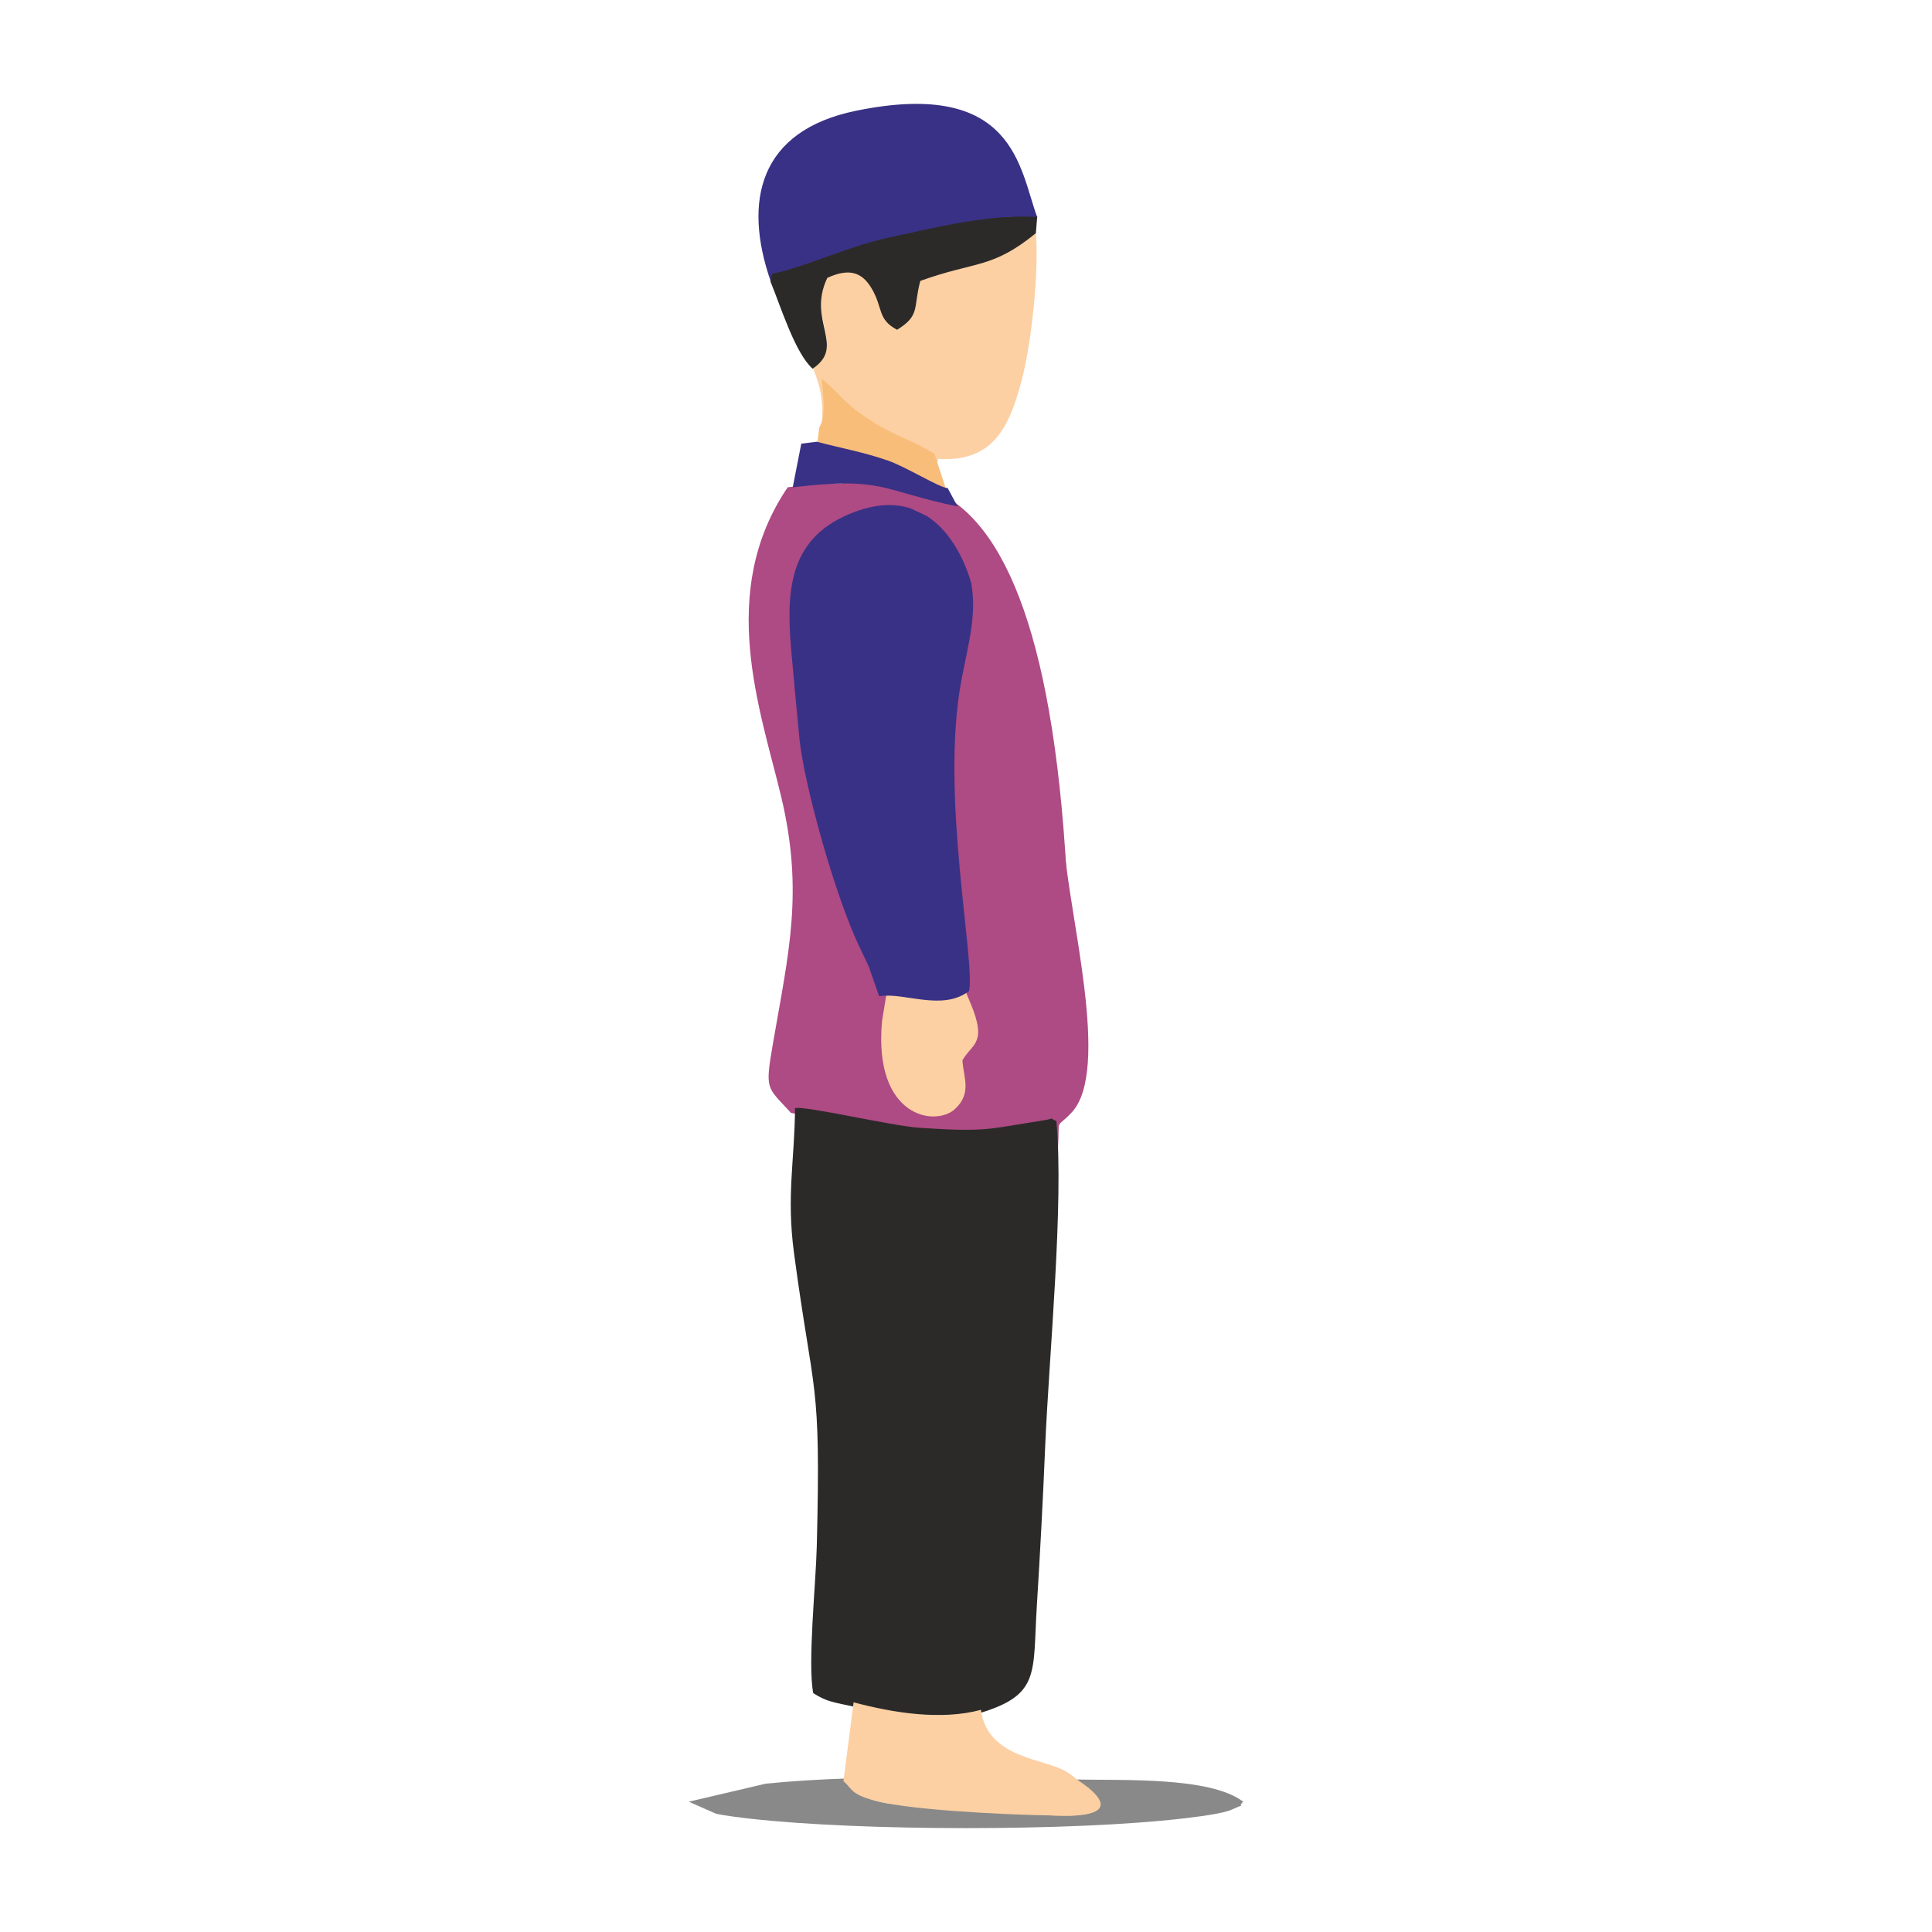 <?xml version="1.0" encoding="UTF-8" standalone="no"?>
<!-- Creator: CorelDRAW 2018 (64-Bit) -->

<svg
   xml:space="preserve"
   width="467.045"
   height="467.045"
   version="1.1"
   style="clip-rule:evenodd;fill-rule:evenodd;image-rendering:optimizeQuality;shape-rendering:geometricPrecision;text-rendering:geometricPrecision"
   viewBox="0 0 12357.224 12357.224"
   zoomAndPan="magnify"
   id="svg107"
   xmlns="http://www.w3.org/2000/svg"
   xmlns:svg="http://www.w3.org/2000/svg">&#10; <defs
   id="defs1"><style
     type="text/css"
     id="style1">&#10;   <![CDATA[
    .fil3 {fill:#898989}
    .fil5 {fill:#2B2A29}
    .fil0 {fill:#AE4A84}
    .fil4 {fill:#393185}
    .fil1 {fill:#F8BD79}
    .fil2 {fill:#FCD0A3}
   ]]>&#10;  </style></defs>&#10; <g
   id="Layer_x0020_1"
   transform="translate(14910.562,-24613.382)">&#10;  &#10;  &#10;  &#10;  &#10;  &#10;  &#10;  &#10;  &#10;  &#10;  &#10;  &#10;  &#10;  &#10;  &#10;  &#10;  &#10;  &#10;  &#10;  &#10;  &#10;  &#10;  &#10;  &#10;  &#10;  &#10;  &#10;  &#10;  &#10;  &#10;  &#10;  &#10;  &#10;  &#10;  &#10;  &#10;  &#10;  &#10;  &#10;  &#10;  &#10;  &#10;  &#10;  &#10;  &#10;  &#10;  &#10;  &#10;  &#10;  &#10;  &#10; <g
   id="g17"><rect
     style="fill:none;stroke:#000000;stroke-width:0;stroke-linejoin:bevel"
     id="rect8"
     width="12357.224"
     height="12357.224"
     x="-36970.605"
     y="-14910.562"
     ry="0"
     transform="rotate(-90)" /><g
     id="g9"
     transform="translate(9281.457,16350.842)"><path
       class="fil2"
       d="m -18994.507,10610.871 c 72.43,179.82 65.76,253.55 57.29,456.62 48.49,-82.91 21.33,-214 16.04,-310.76 133.44,106.04 124.78,150.14 344.69,286.34 121.9,75.51 256.19,117.34 376.2,194.18 l 9.33,-39.34 c 348.95,20.47 453.21,-198.62 533.02,-500.15 63.22,-238.85 112.21,-693.28 91.33,-953.65 -281.83,229.49 -382.13,176.66 -738.99,305.09 -46.48,172.22 1.34,220.32 -148.51,312.52 -127.88,-67.18 -88.56,-139.37 -163.26,-264.97 -62.23,-104.65 -144.18,-130.33 -283.15,-67.03 -131.96,276.42 122.15,435.64 -93.99,581.15 z"
       id="path26" /><path
       class="fil3"
       d="m -17307.007,19644.491 31.83,131.04 c -177.8,48.38 -620.85,37.59 -823.52,34.02 -198.69,-3.5 -599.25,39.24 -668.35,-172.02 -176.82,5.77 -351.17,15.93 -526.76,33.41 l -492.45,115.47 175.29,77.52 c 68.51,13.55 148.52,23.28 218.3,31.14 712.82,80.28 2058.88,81.05 2770.3,-1.68 65.55,-7.61 148.99,-18.26 213.01,-30.63 27.02,-5.23 69.59,-14.09 94.04,-24.98 128.51,-57.24 23.56,0.25 74.76,-51.37 -207.84,-160.27 -767.47,-135.51 -1066.45,-141.92 z"
       id="path37" /><path
       class="fil5"
       d="m -19264.137,10062.651 c 67.85,167.05 158.26,458.71 269.63,558.22 216.14,-145.51 -37.97,-304.73 93.99,-581.15 138.97,-63.3 220.92,-37.62 283.15,67.03 74.7,125.6 35.38,197.79 163.26,264.97 149.85,-92.2 102.03,-140.3 148.51,-312.52 356.86,-128.43 457.16,-75.6 738.99,-305.09 l 9.06,-109.67 c -329.21,-0.3 -664.05,26.02 -978,97.36 l -599.22,177.08 c -114.52,44.5 -127.82,32.73 -129.37,143.77 z"
       id="path72" /><path
       class="fil0"
       d="m -19153.717,11379.111 c -454.92,671.33 -174.9,1423.75 -42.56,1976.1 146.34,610.83 48.46,999.62 -51.57,1579.49 -52.9,306.66 -40.05,275.82 115.01,446.05 285.03,46.89 479.63,127.09 808.72,147.88 350.97,22.15 554.25,-8.01 865.38,-66.94 l -9.9,457.98 c 35.7,-85.05 36.2,-198.69 43.69,-316.98 12.92,-203.47 -20.77,-110.7 86.21,-223.48 256.16,-270.02 -20.45,-1277.46 -45.98,-1710.55 -675.96,-154.31 -706.83,-142.37 -1117.63,-559.1 -212.2,-215.26 -602.76,-608.29 -641.87,-1006.03 -26.49,-269.45 120.76,-471.83 288.22,-546 603.52,-267.33 774.49,1279.47 989.68,1369.71 -60.27,-369.95 -155.87,-1031.75 -263.58,-1277.51 -82.26,-32.01 -134.06,-84.06 -190,-148.01 -499.41,-104.93 -251.38,-191.71 -833.82,-122.61 z"
       id="path82" /><path
       class="fil0"
       d="m -18299.317,15569.941 c -456.48,-604.4 -699.54,-1105.17 -729.18,-1502.29 -307.28,-1477.1 -254.32,-2329.11 158.88,-2556.02 559.2,-245.74 897.6,568.66 1015.17,2443.19 -284.88,1039.1 -433.18,1577.47 -444.87,1615.12 z"
       id="path85" /><path
       class="fil0"
       d="m -18055.097,15464.261 c -626.26,-626.31 -953.57,-1138.65 -981.93,-1536.98 -384.75,-1491.22 -280.38,-2340.14 313.12,-2546.76 628.68,-171.32 1042.15,303.24 1240.41,1423.64 54.36,307.29 92.57,663.17 114.55,1067.63 -439.55,1024.58 -668.28,1555.4 -686.15,1592.47 z"
       id="path87" /><path
       class="fil0"
       d="m -18271.167,14717.861 c -515.31,-515.35 -784.64,-936.93 -807.98,-1264.69 -316.59,-1227.04 -230.7,-1925.58 257.65,-2095.59 517.31,-140.97 857.54,249.52 1020.67,1171.43 44.73,252.85 76.17,545.69 94.26,878.5 -361.69,843.08 -549.89,1279.86 -564.6,1310.35 z"
       id="path89" /><path
       class="fil5"
       d="m -19106.997,15350.401 c -2.53,337.48 -55.7,559.36 -6.46,927.12 125.94,940.66 172.99,787.9 145.59,1877.26 -6.06,241.15 -59.49,751.14 -22.52,937.26 89.23,57.16 133.41,58.38 267.47,88.16 290.95,45.54 478.25,71.93 788.27,42 398.7,-117.78 347.26,-253.78 374.17,-685.97 21.17,-340.07 39.21,-680.62 53.57,-1023.34 24.1,-574.87 120.36,-1550.07 71.7,-2079.68 -57.74,-24.38 9.13,-18.72 -93.85,-2.94 -339.47,52.06 -346.04,74.85 -779.88,45.94 -180.67,-12.03 -737.18,-143.13 -798.06,-125.81 z"
       id="path91" /><path
       class="fil2"
       d="m -18035.047,14541.921 c -47.78,6.85 -113.36,58.4 -184.68,82.73 -104.48,35.62 -175.43,23.81 -299.26,-23.76 l -31.55,192.54 c -56.32,618.32 343.78,678.72 467.95,561.37 107.36,-101.48 53.54,-198.03 46.22,-310.72 52.53,-89.5 125.38,-104.39 92.69,-244.42 -23.79,-101.9 -70.91,-172.05 -91.37,-257.74 z"
       id="path93" /><path
       class="fil4"
       d="m -18635.597,14443.341 66.62,191.37 c 161.8,-27.53 402.19,98.29 575.03,-33.47 40.8,-201.77 -186.81,-1258 -48.62,-1989.18 44.57,-235.86 98.88,-415 62.73,-619.44 -1.39,-0.68 -70.53,-292.3 -284.09,-429.57 l -106.29,-49.89 c -110.52,-34.56 -249.51,-28.75 -423.01,52.27 -378.34,176.7 -368.5,534.2 -332.94,913.9 15.63,167.13 28.48,316.19 46.72,501.58 29.86,303.47 232.23,1021.01 383.72,1336.01 l 60.13,126.42 c -4.95,-2.09 -3.53,-9.07 0,0 z"
       id="path94" /><path
       class="fil1"
       d="m -18951.787,10996.341 -17.63,140.46 c 138.82,49.97 301.1,69.84 448.62,121.22 74.15,25.83 143.53,54.3 211.41,90.08 62.8,33.11 127.44,90.46 178.75,75.97 l -84.22,-257.97 c -120.01,-76.84 -254.3,-118.67 -376.2,-194.18 -219.91,-136.2 -211.25,-180.3 -344.69,-286.34 5.29,96.76 32.45,227.85 -16.04,310.76 z"
       id="path95" /><path
       class="fil4"
       d="m -19121.677,11379.491 c 582.44,-69.1 554.89,17.68 1054.3,122.61 l -63.26,-118.03 c -45.74,1.68 -265.21,-135.03 -381.74,-175.52 -157.26,-54.64 -293.79,-78.03 -455.18,-120.57 l -99.39,12.06 z"
       id="path97" /><path
       class="fil4"
       d="m -19253.368,10013.504 c 213.68,-42.05 477.431,-173.513 749.971,-232.103 298.26,-64.13 634.808,-150.144 944.858,-131.214 -113.01,-306.44 -142.908,-887.116 -1157.608,-679.356 -622.23,127.39 -723.59,578.606 -547.25,1088.746 z"
       id="path99" /><path
       class="fil2"
       d="m -18797.217,19655.481 c 61.1,48.55 36.46,94.61 279.53,141.36 273.64,52.64 925.66,81.9 1194.07,77.98 58.74,-65.35 57.82,-16.85 99.43,-85.84 l -5.17,-29.98 c 3.95,-6.3 -11.83,-19.23 -8.54,-24.39 1.78,-2.8 4.08,-6.95 6.74,-11.18 l 1.74,-27.16 c -89.55,-17.42 -27.36,-27.99 -134.78,-97.56 -141.72,-91.77 -511.03,-83.42 -553.75,-400.09 -252.16,68.83 -559.98,19.99 -814.42,-47.87 z"
       id="path101" /><path
       class="fil2"
       d="m -17810.527,19835.071 c 252.83,-177.86 379.24,-266.79 379.24,-266.79 536.58,296.97 239.19,364.36 -379.24,266.79 z"
       id="path103" /></g></g></g>&#10;</svg>
